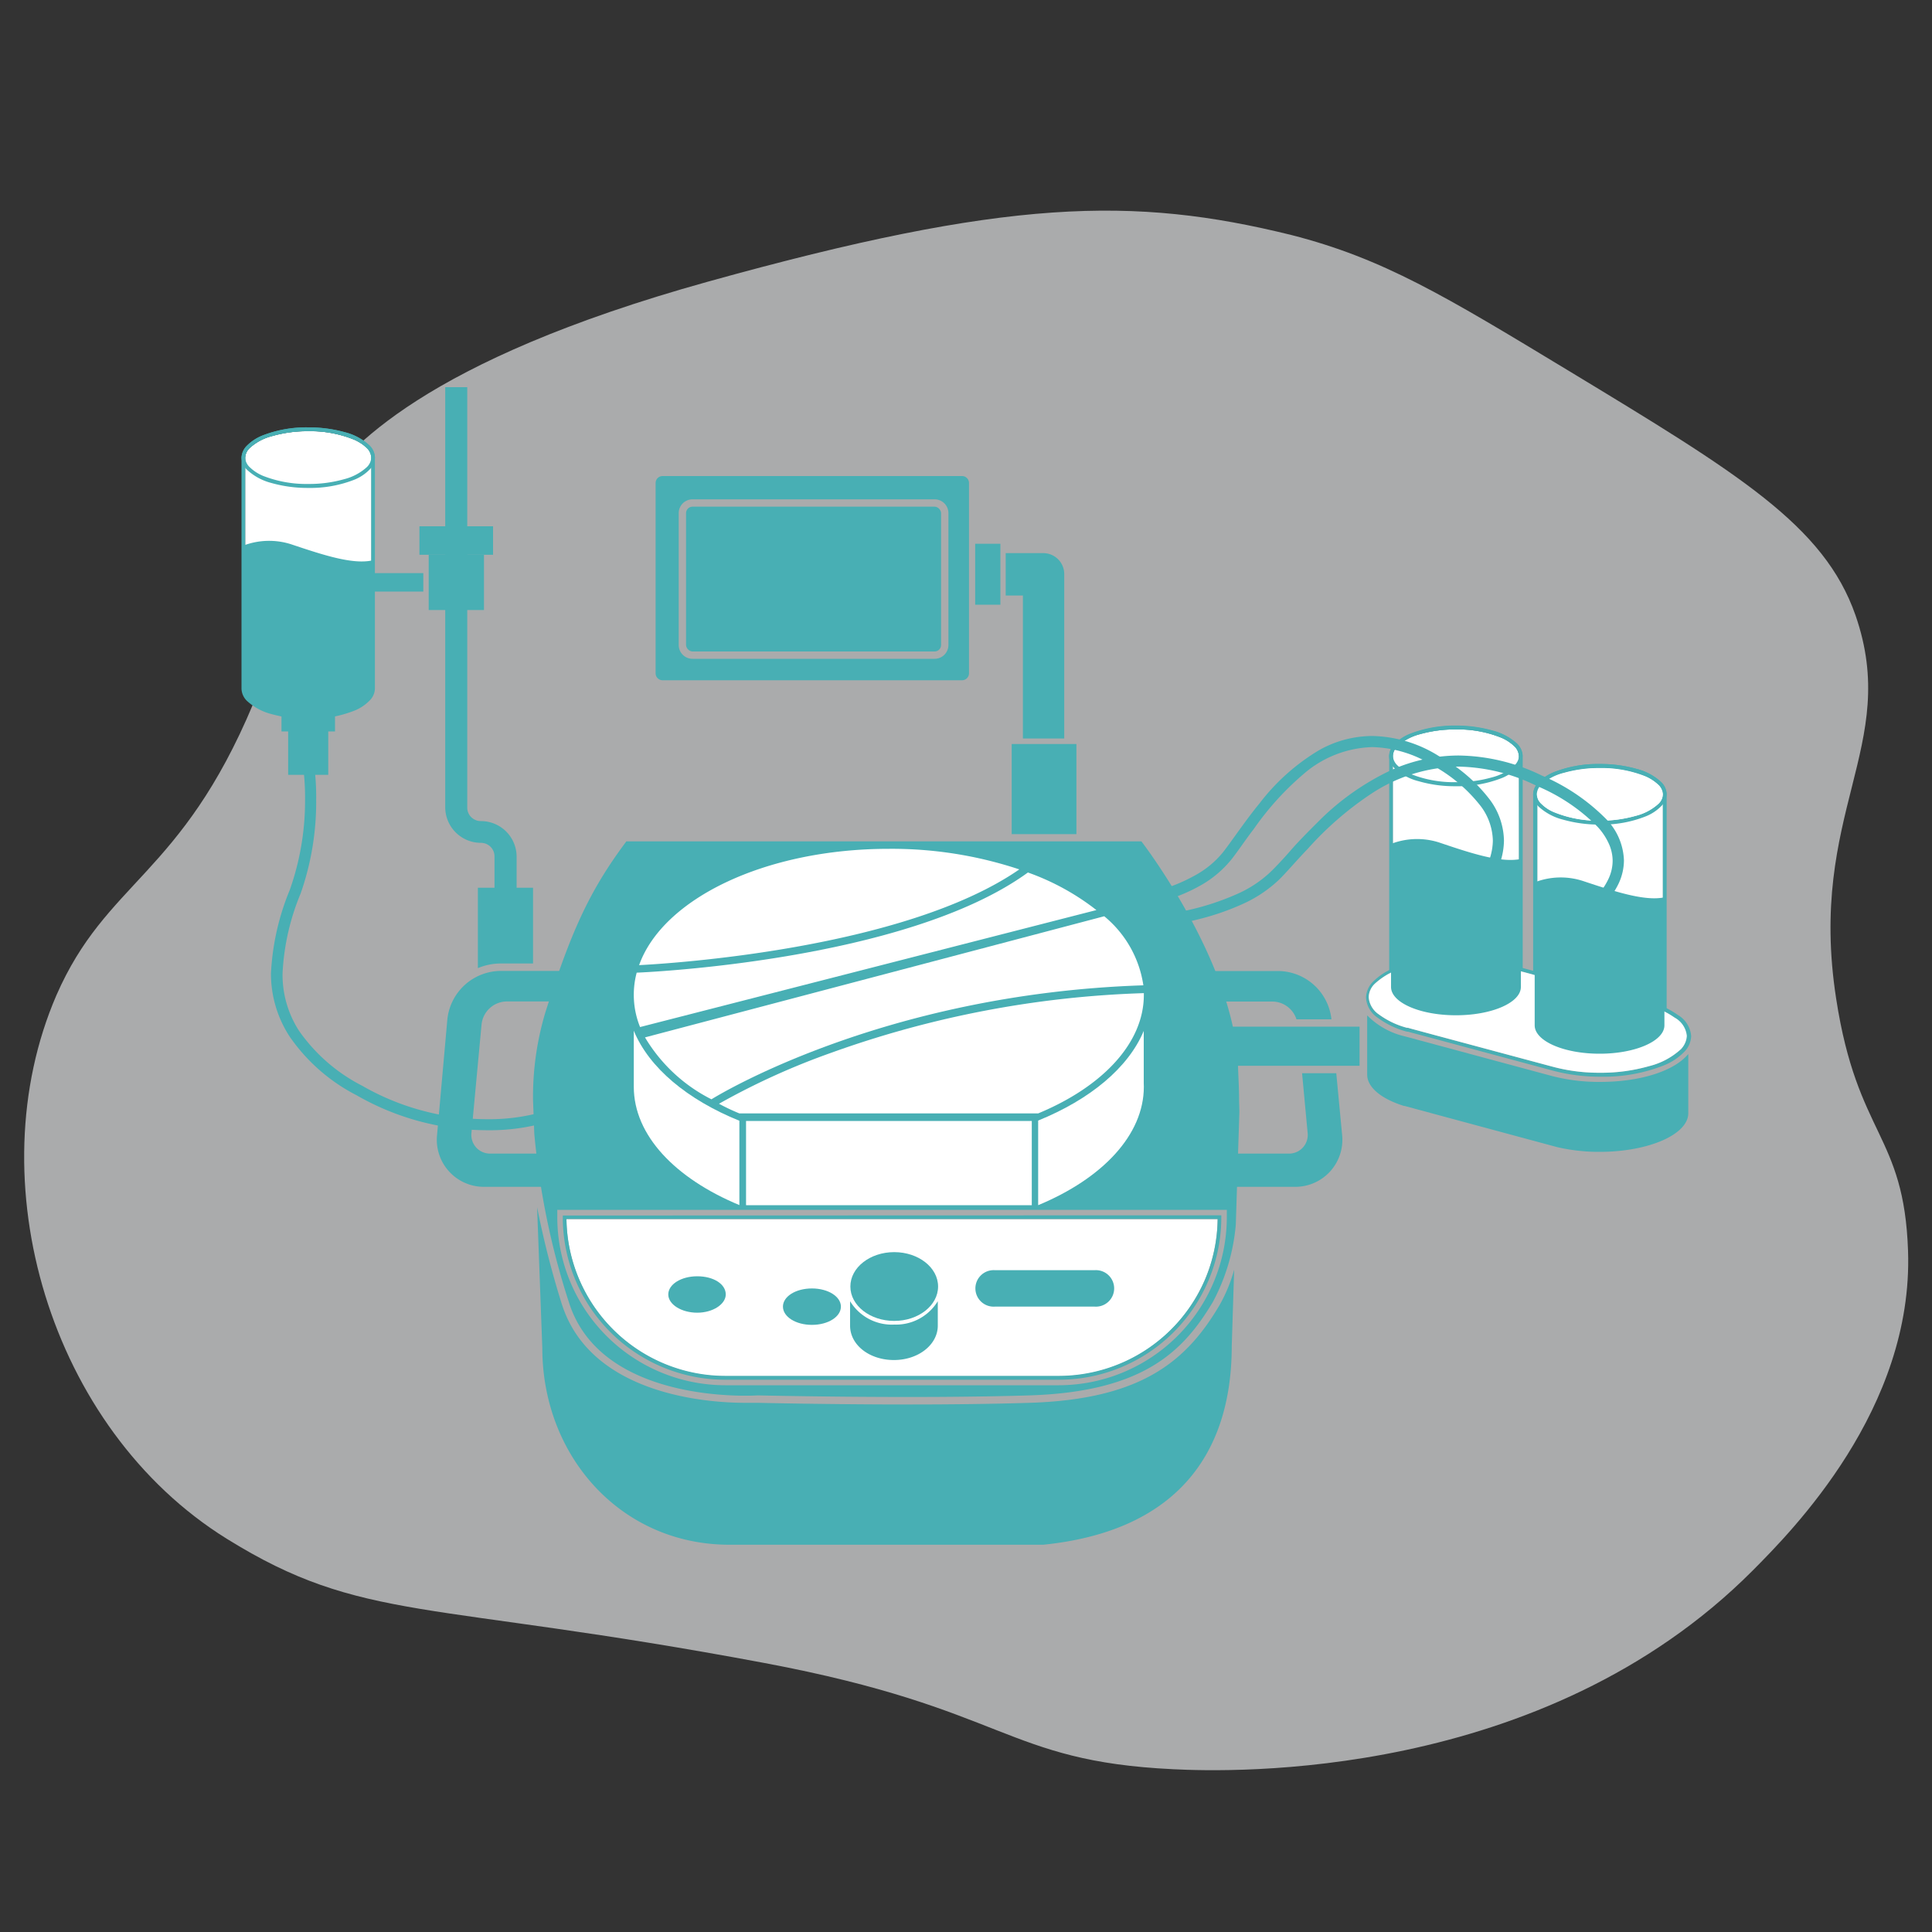 <svg id="Layer_1" data-name="Layer 1" xmlns="http://www.w3.org/2000/svg" viewBox="0 0 200 200"><rect x="0" y="0" width="200" height="200" fill="#333333" stroke="none"/><defs><style>.cls-1{fill:#eaebec;opacity:0.65;}.cls-2{fill:#fff;}.cls-3{fill:#48afb4;}</style></defs><path class="cls-1" d="M73.24,29.17C43.79,37.37,36,46.48,32.88,50.86c-5.52,7.74-1.1,8.81-6.67,22C18.73,90.71,11,91.19,5.83,103.05c-8.25,19.11-.72,44.83,17.64,56.24,14.1,8.76,20.73,6.31,55.65,12.86,25.23,4.74,24.81,10.16,42.33,11,6,.3,38.25,1.26,60-20.58,4.06-4.09,16.63-16.73,16.07-33.08-.41-12.13-5.25-11.87-7.44-26.1-3-19.29,6.71-26.12,2-39.7-3.25-9.3-12.09-14.65-29.78-25.36-12.74-7.71-19.11-11.57-28.61-14C117.33,20.29,104.2,20.55,73.24,29.17Z"/><path class="cls-2" d="M157.25,78.24v23.93a1.45,1.45,0,0,1-.48,1,5.48,5.48,0,0,1-2.35,1.24,13.32,13.32,0,0,1-3.7.49,12,12,0,0,1-4.67-.84,4.17,4.17,0,0,1-1.38-.89,1.45,1.45,0,0,1-.48-1V78.24a1.47,1.47,0,0,1,.48-1A5.48,5.48,0,0,1,147,76a13.32,13.32,0,0,1,3.7-.49,12,12,0,0,1,4.67.84,4.45,4.45,0,0,1,1.38.89A1.47,1.47,0,0,1,157.25,78.24Z"/><path class="cls-3" d="M157.05,77a5.76,5.76,0,0,0-2.52-1.34,13.36,13.36,0,0,0-3.81-.51,12.53,12.53,0,0,0-4.83.87,4.7,4.7,0,0,0-1.5,1,1.83,1.83,0,0,0-.58,1.27v23.93a1.87,1.87,0,0,0,.58,1.28,6,6,0,0,0,2.52,1.34,13.72,13.72,0,0,0,3.81.51,12.7,12.7,0,0,0,4.83-.88,4.86,4.86,0,0,0,1.5-1,1.87,1.87,0,0,0,.58-1.28V78.24A1.83,1.83,0,0,0,157.05,77Zm.2,25.2a1.45,1.45,0,0,1-.48,1,5.48,5.48,0,0,1-2.35,1.24,13.32,13.32,0,0,1-3.7.49,12,12,0,0,1-4.67-.84,4.17,4.17,0,0,1-1.38-.89,1.45,1.45,0,0,1-.48-1V78.24a1.47,1.47,0,0,1,.48-1A5.48,5.48,0,0,1,147,76a13.32,13.32,0,0,1,3.7-.49,12,12,0,0,1,4.67.84,4.45,4.45,0,0,1,1.38.89,1.47,1.47,0,0,1,.48,1Z"/><path class="cls-2" d="M172.14,82.21v23.93a1.42,1.42,0,0,1-.47,1,5.48,5.48,0,0,1-2.35,1.24,13.3,13.3,0,0,1-3.7.5A12,12,0,0,1,161,108a4,4,0,0,1-1.38-.89,1.43,1.43,0,0,1-.48-1V82.21a1.47,1.47,0,0,1,.48-1A5.48,5.48,0,0,1,161.92,80a13.26,13.26,0,0,1,3.7-.49,12.19,12.19,0,0,1,4.67.84,4.57,4.57,0,0,1,1.38.89A1.45,1.45,0,0,1,172.14,82.21Z"/><path class="cls-3" d="M171.94,80.94a5.77,5.77,0,0,0-2.51-1.34,13.78,13.78,0,0,0-3.81-.51,12.53,12.53,0,0,0-4.83.87,4.88,4.88,0,0,0-1.5,1,1.85,1.85,0,0,0-.58,1.27v23.93a1.87,1.87,0,0,0,.58,1.28,5.87,5.87,0,0,0,2.52,1.34,13.72,13.72,0,0,0,3.81.51,12.24,12.24,0,0,0,4.82-.88,4.63,4.63,0,0,0,1.5-1,1.84,1.84,0,0,0,.59-1.28V82.21A1.82,1.82,0,0,0,171.94,80.94Zm.2,25.2a1.42,1.42,0,0,1-.47,1,5.48,5.48,0,0,1-2.35,1.24,13.3,13.3,0,0,1-3.7.5A12,12,0,0,1,161,108a4,4,0,0,1-1.38-.89,1.43,1.43,0,0,1-.48-1V82.21a1.47,1.47,0,0,1,.48-1A5.48,5.48,0,0,1,161.92,80a13.26,13.26,0,0,1,3.7-.49,12.19,12.19,0,0,1,4.67.84,4.57,4.57,0,0,1,1.38.89,1.45,1.45,0,0,1,.47,1Z"/><path class="cls-3" d="M128.27,113.92c0-1.15-.07-2.33-.11-3.54-.37-10.8-10-23.28-10-23.28H64.84c-3.91,5.22-5.77,9.5-8.38,17.69a30.44,30.44,0,0,0-1.28,9.13h0l.13,3.44a79.68,79.68,0,0,0,3.57,17.41c3.36,10.8,19.56,9.68,19.56,9.68s16.2.37,28.12,0,16-4.66,19-9.68a20.73,20.73,0,0,0,2.37-8l.37-11.68C128.29,114.68,128.28,114.3,128.27,113.92ZM127,126a17.42,17.42,0,0,1-17.4,17.4H75.09A17.41,17.41,0,0,1,57.69,126v-.76H127Z"/><path class="cls-3" d="M126.21,135.17c-3.42,5.77-8.07,9.69-19.63,10.05-3.52.11-7.76.17-12.61.17-8,0-15-.16-15.52-.17-.13,0-.59,0-1.3,0-3.71,0-16-.74-19-10.25a94.64,94.64,0,0,1-2.55-10l.54,14.57c0,11.22,8.15,20.37,19.37,20.37H108c13.74-1.4,19.51-9.36,19.51-20.58l.25-7.89A16.13,16.13,0,0,1,126.21,135.17Z"/><path class="cls-2" d="M126.05,126.22a16.46,16.46,0,0,1-16.45,16.25H75.09a16.46,16.46,0,0,1-16.45-16.25Z"/><path class="cls-3" d="M58.26,125.83V126a16.82,16.82,0,0,0,16.83,16.83H109.6A16.83,16.83,0,0,0,126.43,126v-.19Zm66.5,6.6a16.51,16.51,0,0,1-15.16,10H75.09a16.46,16.46,0,0,1-16.45-16.25h67.41A16.41,16.41,0,0,1,124.76,132.43Z"/><path class="cls-2" d="M118.41,102.8V103c0,5-4.31,9.51-10.94,12.26H76.54c-.73-.3-1.43-.63-2.11-1A73.71,73.71,0,0,1,86,109a105.19,105.19,0,0,1,32.4-6.19Z"/><path class="cls-2" d="M118.41,112.5c0,5-4.31,9.51-10.94,12.26V116c5.37-2.18,9.33-5.46,10.93-9.28v5.4C118.41,112.27,118.41,112.38,118.41,112.5Z"/><polygon class="cls-2" points="106.81 116.04 106.81 124.76 77.25 124.76 77.23 124.75 77.23 116.04 106.81 116.04"/><path class="cls-2" d="M118.36,102c-27.4.89-44.71,11.8-44.71,11.8a16.81,16.81,0,0,1-6.88-6.41l47.54-12.54A11.41,11.41,0,0,1,118.36,102Z"/><path class="cls-2" d="M92,87.87A41.84,41.84,0,0,1,105.52,90c-12,8.3-36.51,9.77-39.36,9.91C68.63,93,79.27,87.87,92,87.87Z"/><path class="cls-2" d="M65.91,100.69s27.71-1.07,40.5-10.37a25.18,25.18,0,0,1,7.09,3.89L66.26,106.32a8.9,8.9,0,0,1-.35-5.63Z"/><path class="cls-2" d="M65.61,106.7c1.58,3.84,5.55,7.14,10.93,9.32v8.73c-6.62-2.75-10.93-7.21-10.93-12.25Z"/><rect class="cls-3" x="104.73" y="77.02" width="6.7" height="9.33"/><rect class="cls-3" x="100.95" y="56.29" width="2.61" height="6.31"/><path class="cls-3" d="M108,57.26h-3.89v4.39h1.78v14.8h4.28v-17A2.17,2.17,0,0,0,108,57.26Z"/><path class="cls-3" d="M99.59,49.28h-31a.72.72,0,0,0-.72.72V69.7a.72.72,0,0,0,.72.72h31a.72.72,0,0,0,.72-.72V50A.72.72,0,0,0,99.59,49.28ZM98.18,66.77a1.43,1.43,0,0,1-1.43,1.43H71.69a1.43,1.43,0,0,1-1.43-1.43V53.12a1.43,1.43,0,0,1,1.43-1.43H96.75a1.43,1.43,0,0,1,1.43,1.43Z"/><rect class="cls-3" x="71.02" y="52.45" width="26.4" height="14.99" rx="0.67"/><ellipse class="cls-3" cx="92.57" cy="133.18" rx="4.54" ry="3.56"/><path class="cls-3" d="M92.57,137.12A5.06,5.06,0,0,1,88,134.7v2.53c0,2,2,3.56,4.54,3.56s4.54-1.6,4.54-3.56V134.7A5.07,5.07,0,0,1,92.57,137.12Z"/><path class="cls-3" d="M87.05,135.26c0,1.05-1.32,1.89-3,1.89s-3-.84-3-1.89,1.32-1.88,3-1.88S87.05,134.22,87.05,135.26Z"/><path class="cls-3" d="M75.13,134c0,1-1.32,1.89-2.95,1.89s-3-.85-3-1.89,1.32-1.88,3-1.88S75.13,132.92,75.13,134Z"/><ellipse class="cls-3" cx="103.87" cy="133.38" rx="2.16" ry="1.49"/><ellipse class="cls-3" cx="112.46" cy="133.38" rx="2.16" ry="1.49"/><path class="cls-3" d="M113.26,135.26H103a1.89,1.89,0,1,1,0-3.77h10.31a1.89,1.89,0,1,1,0,3.77Z"/><path class="cls-3" d="M51.86,99.74h3.32V91.9H49.47v8.32A6.14,6.14,0,0,1,51.86,99.74Z"/><path class="cls-3" d="M48.8,117.32a1.93,1.93,0,0,0,1.91,2.1H64.05v3.44h-14a4.87,4.87,0,0,1-4.81-5.33l1.06-11.89a5.59,5.59,0,0,1,5.53-5.13H64.05v3.16H52.47a2.65,2.65,0,0,0-2.62,2.39Z"/><path class="cls-3" d="M171.94,80.94a5.77,5.77,0,0,0-2.51-1.34,13.72,13.72,0,0,0-3.81-.51,12.53,12.53,0,0,0-4.83.87,4.88,4.88,0,0,0-1.5,1,1.85,1.85,0,0,0-.58,1.27,1.87,1.87,0,0,0,.58,1.28,5.87,5.87,0,0,0,2.52,1.34,13.72,13.72,0,0,0,3.81.51,12.24,12.24,0,0,0,4.82-.88,4.63,4.63,0,0,0,1.5-1,1.84,1.84,0,0,0,.59-1.28A1.82,1.82,0,0,0,171.94,80.94Zm-.27,2.28a5.48,5.48,0,0,1-2.35,1.24,13.3,13.3,0,0,1-3.7.5,12,12,0,0,1-4.67-.85,4,4,0,0,1-1.38-.89,1.43,1.43,0,0,1-.48-1,1.47,1.47,0,0,1,.48-1A5.48,5.48,0,0,1,161.92,80a13.26,13.26,0,0,1,3.7-.49,12.19,12.19,0,0,1,4.67.84,4.57,4.57,0,0,1,1.38.89,1.45,1.45,0,0,1,.47,1A1.42,1.42,0,0,1,171.67,83.22Z"/><path class="cls-2" d="M172.14,82.21a1.42,1.42,0,0,1-.47,1,5.48,5.48,0,0,1-2.35,1.24,13.3,13.3,0,0,1-3.7.5,12,12,0,0,1-4.67-.85,4,4,0,0,1-1.38-.89,1.43,1.43,0,0,1-.48-1,1.47,1.47,0,0,1,.48-1A5.48,5.48,0,0,1,161.92,80a13.26,13.26,0,0,1,3.7-.49,12.19,12.19,0,0,1,4.67.84,4.57,4.57,0,0,1,1.38.89A1.45,1.45,0,0,1,172.14,82.21Z"/><path class="cls-2" d="M38.43,47.37V71.3a1.45,1.45,0,0,1-.47,1,5.48,5.48,0,0,1-2.35,1.24,13.32,13.32,0,0,1-3.7.49,12.09,12.09,0,0,1-4.68-.84,4.22,4.22,0,0,1-1.37-.89,1.47,1.47,0,0,1-.48-1V47.37a1.47,1.47,0,0,1,.48-1,5.42,5.42,0,0,1,2.35-1.24,13.26,13.26,0,0,1,3.7-.49,12,12,0,0,1,4.67.84,4.39,4.39,0,0,1,1.38.89A1.45,1.45,0,0,1,38.43,47.37Z"/><path class="cls-3" d="M38.23,46.1a5.77,5.77,0,0,0-2.51-1.35,13.79,13.79,0,0,0-3.81-.5,12.53,12.53,0,0,0-4.83.87,4.7,4.7,0,0,0-1.5,1A1.83,1.83,0,0,0,25,47.37V71.3a1.83,1.83,0,0,0,.58,1.27,5.88,5.88,0,0,0,2.52,1.35,13.74,13.74,0,0,0,3.81.5,12.47,12.47,0,0,0,4.82-.87,4.49,4.49,0,0,0,1.5-1,1.79,1.79,0,0,0,.58-1.27V47.37A1.79,1.79,0,0,0,38.23,46.1Zm.2,25.2a1.45,1.45,0,0,1-.47,1,5.48,5.48,0,0,1-2.35,1.24,13.32,13.32,0,0,1-3.7.49,12.09,12.09,0,0,1-4.68-.84,4.22,4.22,0,0,1-1.37-.89,1.47,1.47,0,0,1-.48-1V47.37a1.47,1.47,0,0,1,.48-1,5.42,5.42,0,0,1,2.35-1.24,13.26,13.26,0,0,1,3.7-.49,12,12,0,0,1,4.67.84,4.39,4.39,0,0,1,1.38.89,1.45,1.45,0,0,1,.47,1Z"/><path class="cls-3" d="M38.62,47.37h-.19a1.45,1.45,0,0,1-.47,1,5.48,5.48,0,0,1-2.35,1.24,13.32,13.32,0,0,1-3.7.49,12.28,12.28,0,0,1-4.68-.84,4.39,4.39,0,0,1-1.37-.89,1.47,1.47,0,0,1-.48-1,1.45,1.45,0,0,1,.48-1,5.42,5.42,0,0,1,2.35-1.24,13.25,13.25,0,0,1,3.7-.5,12,12,0,0,1,4.67.85,4.39,4.39,0,0,1,1.38.89,1.43,1.43,0,0,1,.47,1h.38a1.83,1.83,0,0,0-.58-1.28,5.87,5.87,0,0,0-2.51-1.34,13.78,13.78,0,0,0-3.81-.51,12.33,12.33,0,0,0-4.83.88,4.86,4.86,0,0,0-1.5,1A1.87,1.87,0,0,0,25,47.37a1.85,1.85,0,0,0,.58,1.27A5.87,5.87,0,0,0,28.1,50a13.72,13.72,0,0,0,3.81.51,12.47,12.47,0,0,0,4.82-.87,4.64,4.64,0,0,0,1.5-1,1.81,1.81,0,0,0,.58-1.27Z"/><path class="cls-3" d="M30.16,56.35a7.49,7.49,0,0,0-5,.14V71.3c0,1.62,3,2.93,6.72,2.93s6.71-1.31,6.71-2.93V58C36.57,58.48,33.47,57.46,30.16,56.35Z"/><path class="cls-3" d="M157.44,78.24h-.19a1.47,1.47,0,0,1-.48,1,5.48,5.48,0,0,1-2.35,1.24,13.32,13.32,0,0,1-3.7.49,12,12,0,0,1-4.67-.84,4.33,4.33,0,0,1-1.38-.89,1.47,1.47,0,0,1-.48-1,1.45,1.45,0,0,1,.48-1A5.48,5.48,0,0,1,147,76a13.32,13.32,0,0,1,3.7-.49,12,12,0,0,1,4.67.84,4.27,4.27,0,0,1,1.38.89,1.45,1.45,0,0,1,.48,1h.38a1.87,1.87,0,0,0-.58-1.28,6,6,0,0,0-2.52-1.34,13.72,13.72,0,0,0-3.81-.51,12.7,12.7,0,0,0-4.83.88,4.86,4.86,0,0,0-1.5,1,1.87,1.87,0,0,0-.58,1.28,1.85,1.85,0,0,0,.58,1.27,5.76,5.76,0,0,0,2.52,1.34,13.36,13.36,0,0,0,3.81.51,12.53,12.53,0,0,0,4.83-.87,4.88,4.88,0,0,0,1.5-1,1.85,1.85,0,0,0,.58-1.27Z"/><polyline class="cls-3" points="156.21 99.79 156.14 99.77 156.04 100.14 156.11 100.16"/><path class="cls-3" d="M173.71,105.08a9.5,9.5,0,0,0-3.26-1.47l-.15,0-14-3.76-.05,0h0a18.5,18.5,0,0,0-5.49-.78,17,17,0,0,0-6.58,1.19,6.37,6.37,0,0,0-2,1.32,2.43,2.43,0,0,0-.77,1.69,2.71,2.71,0,0,0,1.2,2.08,8.84,8.84,0,0,0,3.05,1.45l.1,0,.4.11,2.4.64,12,3.23.38.1a18.91,18.91,0,0,0,4.78.58,16.88,16.88,0,0,0,6.57-1.19,6.15,6.15,0,0,0,2-1.32,2.44,2.44,0,0,0,.78-1.69A2.79,2.79,0,0,0,173.71,105.08Zm.24,3.58a7.53,7.53,0,0,1-3.25,1.71,18.05,18.05,0,0,1-5.08.68,18.51,18.51,0,0,1-4.68-.57l-.38-.1-12-3.22-2.41-.65-.39-.11-.1,0h0l-.06.18.05-.18a8.64,8.64,0,0,1-2.92-1.39,2.36,2.36,0,0,1-1.05-1.78,2,2,0,0,1,.67-1.43,7.54,7.54,0,0,1,3.24-1.71,18.18,18.18,0,0,1,5.09-.68,18,18,0,0,1,5.38.77h0l0,0h0l14,3.76.15,0a9.23,9.23,0,0,1,3.13,1.4,2.41,2.41,0,0,1,1.14,1.85A2.09,2.09,0,0,1,174,108.66Z"/><path class="cls-2" d="M174.62,107.23a2.09,2.09,0,0,1-.67,1.43,7.53,7.53,0,0,1-3.25,1.71,18.05,18.05,0,0,1-5.08.68,18.51,18.51,0,0,1-4.68-.57l-.38-.1-12-3.22-2.41-.65-.39-.11-.1,0h0a8.64,8.64,0,0,1-2.92-1.39,2.36,2.36,0,0,1-1.05-1.78,2,2,0,0,1,.67-1.43,7.54,7.54,0,0,1,3.24-1.71,18.18,18.18,0,0,1,5.09-.68,18,18,0,0,1,5.38.77h0l0,0h0l14,3.76.15,0a9.23,9.23,0,0,1,3.13,1.4A2.41,2.41,0,0,1,174.62,107.23Z"/><polygon class="cls-3" points="145.7 106.38 145.64 106.56 145.69 106.38 145.7 106.38"/><path class="cls-3" d="M134.21,105.52h3.62a5.59,5.59,0,0,0-5.52-5H120.13v3.16H131.7A2.64,2.64,0,0,1,134.21,105.52Z"/><path class="cls-3" d="M138.33,111.1h-3.54l.58,6.22a1.93,1.93,0,0,1-1.91,2.1H120.13v3.44h14a4.87,4.87,0,0,0,4.81-5.33Z"/><rect class="cls-3" x="126.72" y="106.28" width="14.02" height="4.05"/><path class="cls-3" d="M165.62,112a19.51,19.51,0,0,1-4.92-.6l-15.25-4.11a8,8,0,0,1-3.92-2.18v6.13c0,1.34,1.5,2.53,3.82,3.25l.07,0,1.1.3h0l13.86,3.74.82.22a19.05,19.05,0,0,0,4.38.49c5.08,0,9.19-1.8,9.19-4v-6.13C173.34,110.85,169.87,112,165.62,112Z"/><path class="cls-3" d="M46.09,40.08V83.57a3.69,3.69,0,0,0,3.69,3.68,1.42,1.42,0,0,1,1,.41,1.4,1.4,0,0,1,.41,1v11h2.29v-11A3.69,3.69,0,0,0,49.78,85a1.42,1.42,0,0,1-1-.41,1.37,1.37,0,0,1-.41-1V40.08Z"/><rect class="cls-3" x="43.42" y="54.48" width="7.62" height="2.95"/><rect class="cls-3" x="37.96" y="59.33" width="5.86" height="1.91"/><rect class="cls-3" x="44.38" y="57.43" width="5.72" height="5.72"/><rect class="cls-3" x="29.14" y="73.58" width="5.54" height="2.14"/><rect class="cls-3" x="29.83" y="73.58" width="4.15" height="6.63"/><path class="cls-3" d="M31.34,79.09h0a24.64,24.64,0,0,1,.24,3.69A27.68,27.68,0,0,1,30,92.12a25.84,25.84,0,0,0-1.95,8.66A11.9,11.9,0,0,0,30,107.33a18.91,18.91,0,0,0,6.93,6.06A27.11,27.11,0,0,0,50.3,117a21.46,21.46,0,0,0,7.6-1.24l-.43-1.06h0a20.59,20.59,0,0,1-7.16,1.16,26,26,0,0,1-12.83-3.47,17.88,17.88,0,0,1-6.53-5.69,10.69,10.69,0,0,1-1.7-5.93,24.5,24.5,0,0,1,1.87-8.27,28.6,28.6,0,0,0,1.61-9.72,25.55,25.55,0,0,0-.25-3.88l-1.13.18Z"/><path class="cls-3" d="M117.05,94a20.75,20.75,0,0,0,3.92-.9,17.7,17.7,0,0,0,3.4-1.49A11.09,11.09,0,0,0,127.45,89c.66-.82,1.43-2,2.36-3.21a30,30,0,0,1,5.13-5.66,11.34,11.34,0,0,1,7.12-2.79,12.38,12.38,0,0,1,6.3,1.92,16,16,0,0,1,4.94,4.21,6.15,6.15,0,0,1,1.24,3.57,6.33,6.33,0,0,1-1.13,3.46,8.73,8.73,0,0,1-.79,1l-.26.26-.07.07h0l.1.12-.1-.12h0l.1.12-.1-.12.75.87a9.32,9.32,0,0,0,1.33-1.57,7.45,7.45,0,0,0,1.32-4.1,7.28,7.28,0,0,0-1.45-4.23,16.66,16.66,0,0,0-5.29-4.53,13.38,13.38,0,0,0-6.88-2.08,11.25,11.25,0,0,0-5.52,1.47,21.81,21.81,0,0,0-6.13,5.46c-.82,1-1.55,2-2.2,2.9s-1.2,1.68-1.66,2.26a9.73,9.73,0,0,1-2.76,2.29,18,18,0,0,1-4.62,1.81c-.67.17-1.23.28-1.63.34l-.46.07-.12,0h0l.12,1.14Z"/><path class="cls-3" d="M163.87,91.2a7.43,7.43,0,0,0-5,.14v14.8c0,1.62,3,2.94,6.72,2.94s6.71-1.32,6.71-2.94V92.89C170.28,93.32,167.18,92.3,163.87,91.2Z"/><path class="cls-3" d="M149,87.22a7.49,7.49,0,0,0-5,.14v14.81c0,1.62,3,2.93,6.72,2.93s6.72-1.31,6.72-2.93V88.92C155.38,89.35,152.28,88.33,149,87.22Z"/><path class="cls-3" d="M119.36,96a32.88,32.88,0,0,0,4.91-.89,26.06,26.06,0,0,0,4.26-1.48,13.49,13.49,0,0,0,3.85-2.54c.84-.82,1.82-2,3-3.22a34,34,0,0,1,6.51-5.66A16.83,16.83,0,0,1,151,79.36a19,19,0,0,1,8.09,2,19.27,19.27,0,0,1,6.29,4.23,6.52,6.52,0,0,1,1.22,1.87,4.35,4.35,0,0,1,.34,1.65,4.45,4.45,0,0,1-.44,1.89,7.25,7.25,0,0,1-1.52,2.1,8.41,8.41,0,0,1-.65.58l-.19.15-.05,0h0l.11.16-.1-.16h0l.11.16-.1-.16.64.94a8.68,8.68,0,0,0,1.67-1.55,8.15,8.15,0,0,0,1.15-1.78,5.69,5.69,0,0,0,.54-2.37,6.42,6.42,0,0,0-1.84-4.28,20.7,20.7,0,0,0-6.67-4.51A20.14,20.14,0,0,0,151,78.21a17.15,17.15,0,0,0-6.87,1.46,26.64,26.64,0,0,0-7.71,5.43c-1,1-2,2-2.78,2.9s-1.52,1.68-2.1,2.25a12.22,12.22,0,0,1-3.53,2.32,26.87,26.87,0,0,1-5.91,1.83c-.85.17-1.57.28-2.08.35l-.59.07-.16,0h0l.1,1.14Z"/></svg>